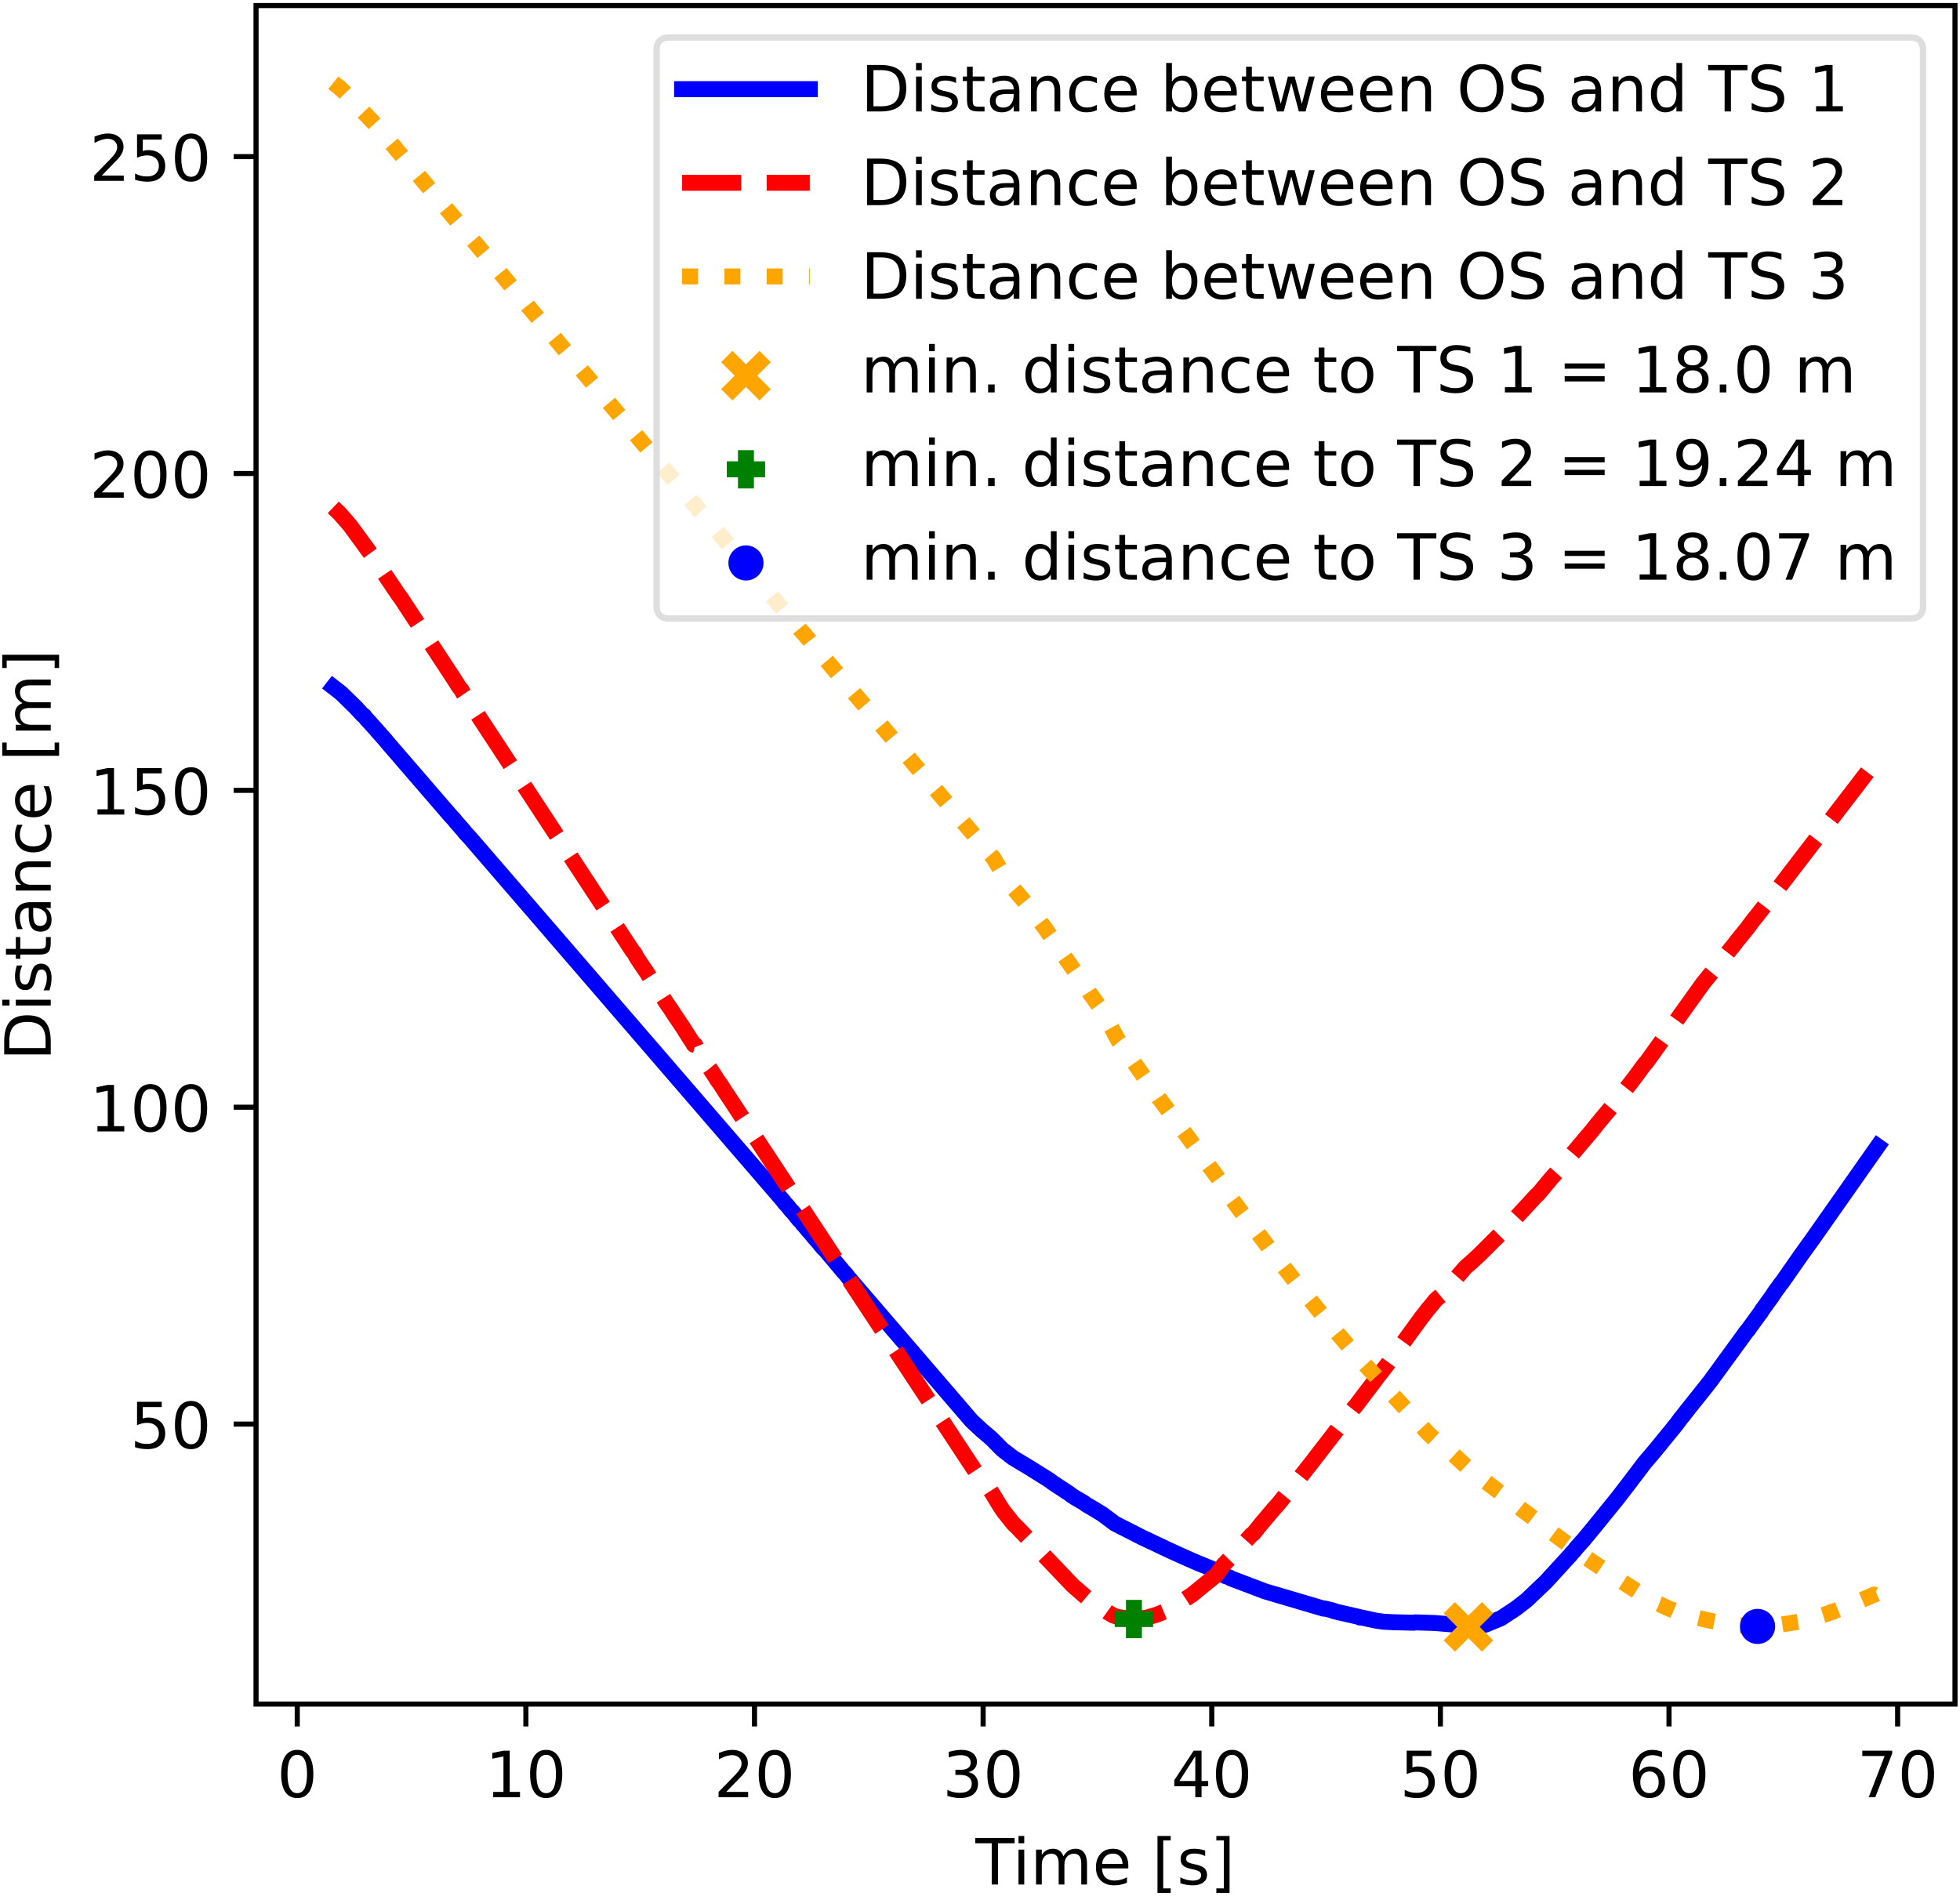 <svg xmlns="http://www.w3.org/2000/svg" xmlns:xlink="http://www.w3.org/1999/xlink" width="307pt" height="396" viewBox="0 0 307 297"><clipPath id="a"><path transform="matrix(1 0 0 -1 -63 305)" d="M0 0h460.8v345.6H0z"/></clipPath><g clip-path="url(#a)"><path d="M-63 305h460.8V-40.6H-63z" fill="#fff"/><path d="M40.104 266.984h266.112V.872H40.104z" fill="#fff"/><path stroke-width=".8" stroke-linejoin="round" fill="none" stroke="#000" d="M46.56 266.984v3.5"/><symbol id="b"><path transform="matrix(.001 0 0 .001 -.066 .013)" d="M318 664c-51 0-89-25-115-75s-38-125-38-225 12-175 38-225 64-75 115-75 89 25 115 75c25 50 38 125 38 225s-13 175-38 225c-26 50-64 75-115 75zm0 78c81 0 143-33 187-97 43-65 65-159 65-281 0-123-22-217-65-281-44-64-106-96-188-96S173 19 130 83 66 241 66 364c0 122 21 216 64 281 43 64 106 97 188 97z"/></symbol><use xlink:href="#b" transform="matrix(10 0 0 -10 44.04 281.708)"/><path stroke-width=".8" stroke-linejoin="round" fill="none" stroke="#000" d="M82.37 266.984v3.5"/><symbol id="c"><path transform="translate(-.11) scale(.001)" d="M124 83h161v556l-175-35v90l174 35h99V83h161V0H124v83z"/></symbol><use xlink:href="#c" transform="matrix(10 0 0 -10 77.11 281.578)"/><use xlink:href="#b" transform="matrix(10 0 0 -10 83.03 281.708)"/><path stroke-width=".8" stroke-linejoin="round" fill="none" stroke="#000" d="M118.18 266.984v3.5"/><symbol id="d"><path transform="translate(-.073) scale(.001)" d="M192 83h344V0H73v83c37 38 88 90 153 156 64 65 105 107 122 126 32 35 54 65 66 90 12 24 19 49 19 73 0 38-14 70-41 94s-62 37-106 37c-31 0-64-6-98-16-34-11-71-27-110-49v100c40 16 77 28 111 36s66 12 95 12c75 0 135-19 180-57s68-88 68-151c0-30-6-59-17-85-11-27-31-59-61-95-8-10-34-37-78-82S271 164 192 83z"/></symbol><use xlink:href="#d" transform="matrix(10 0 0 -10 112.551 281.578)"/><use xlink:href="#b" transform="matrix(10 0 0 -10 118.841 281.708)"/><path stroke-width=".8" stroke-linejoin="round" fill="none" stroke="#000" d="M153.99 266.984v3.5"/><symbol id="e"><path transform="matrix(.001 0 0 .001 -.076 .013)" d="M406 393c47-10 84-31 110-63s40-72 40-118c0-72-25-128-74-167-50-39-120-58-211-58-31 0-63 3-95 9-32 5-66 14-100 26v95c27-16 57-28 90-36 32-8 66-12 102-12 62 0 109 12 141 36s49 60 49 107c0 42-15 76-45 100s-72 37-126 37h-85v81h89c48 0 85 9 111 29 26 19 39 47 39 84s-14 66-40 86c-27 20-65 30-114 30-27 0-56-3-87-9s-65-15-102-27v88c37 10 72 18 105 23 32 5 63 8 93 8 74 0 133-17 177-51s66-80 66-138c0-40-12-74-35-102s-56-48-98-58z"/></symbol><use xlink:href="#e" transform="matrix(10 0 0 -10 148.391 281.708)"/><use xlink:href="#b" transform="matrix(10 0 0 -10 154.651 281.708)"/><path stroke-width=".8" stroke-linejoin="round" fill="none" stroke="#000" d="M189.801 266.984v3.5"/><symbol id="f"><path transform="translate(-.049) scale(.001)" d="M378 643 129 254h249v389zm-26 86h124V254h104v-82H476V0h-98v172H49v95l303 462z"/></symbol><use xlink:href="#f" transform="matrix(10 0 0 -10 183.932 281.578)"/><use xlink:href="#b" transform="matrix(10 0 0 -10 190.462 281.708)"/><path stroke-width=".8" stroke-linejoin="round" fill="none" stroke="#000" d="M225.611 266.984v3.5"/><symbol id="g"><path transform="matrix(.001 0 0 .001 -.077 .013)" d="M108 729h387v-83H198V467c14 5 29 9 43 11s29 4 43 4c81 0 145-23 193-67 48-45 72-105 72-181 0-79-25-140-74-183S357-13 269-13c-31 0-62 3-94 7-32 5-64 12-98 23v99c29-16 59-28 91-36 31-8 64-11 99-11 56 0 101 14 134 44 32 30 49 70 49 121 0 50-17 90-49 120-33 30-78 45-134 45-26 0-53-3-79-9s-53-15-80-27v366z"/></symbol><use xlink:href="#g" transform="matrix(10 0 0 -10 220.022 281.708)"/><use xlink:href="#b" transform="matrix(10 0 0 -10 226.272 281.708)"/><path stroke-width=".8" stroke-linejoin="round" fill="none" stroke="#000" d="M261.422 266.984v3.5"/><symbol id="h"><path transform="matrix(.001 0 0 .001 -.07 .013)" d="M330 404c-44 0-79-16-105-46s-39-72-39-124c0-53 13-95 39-125s61-45 105-45 79 15 105 45 39 72 39 125c0 52-13 94-39 124s-61 46-105 46zm196 309v-90c-25 12-50 21-75 27-26 6-51 9-75 9-66 0-116-22-150-66s-54-111-58-199c19 28 43 50 72 65s61 23 96 23c73 0 131-23 173-67s64-105 64-181c0-75-23-135-67-180S403-13 330-13c-84 0-149 32-193 96-45 64-67 158-67 281 0 115 27 207 82 275 54 68 128 103 220 103 24 0 49-3 75-7 25-5 51-12 79-22z"/></symbol><use xlink:href="#h" transform="matrix(10 0 0 -10 255.762 281.708)"/><use xlink:href="#b" transform="matrix(10 0 0 -10 262.082 281.708)"/><path stroke-width=".8" stroke-linejoin="round" fill="none" stroke="#000" d="M297.232 266.984v3.5"/><symbol id="i"><path transform="translate(-.082) scale(.001)" d="M82 729h469v-42L286 0H183l249 646H82v83z"/></symbol><use xlink:href="#i" transform="matrix(10 0 0 -10 291.693 281.578)"/><use xlink:href="#b" transform="matrix(10 0 0 -10 297.893 281.708)"/><symbol id="j"><path transform="translate(.002) scale(.001)" d="M-2 729h616v-83H355V0h-99v646H-2v83z"/></symbol><symbol id="k"><path transform="translate(-.094) scale(.001)" d="M94 547h90V0H94v547zm0 213h90V646H94v114z"/></symbol><symbol id="l"><path transform="translate(-.091) scale(.001)" d="M520 442c22 40 49 69 80 89 31 19 68 29 111 29 56 0 100-20 131-60s47-97 47-170V0h-90v327c0 52-10 91-28 117-19 25-47 38-85 38-47 0-84-16-111-47s-40-73-40-126V0h-90v327c0 52-10 91-28 117-19 25-48 38-86 38-46 0-83-16-110-47s-40-73-40-126V0H91v547h90v-85c20 33 45 58 74 74 28 16 62 24 102 24s73-10 101-30 48-50 62-88z"/></symbol><symbol id="m"><path transform="matrix(.001 0 0 .001 -.055 .013)" d="M562 296v-44H149c4-62 22-110 56-142 33-32 79-48 139-48 34 0 68 4 100 12s65 21 97 39V28c-32-14-65-25-99-31s-69-10-103-10c-88 0-157 25-208 75S55 181 55 268c0 89 24 160 72 213 48 52 114 79 196 79 74 0 132-24 175-71 42-48 64-112 64-193zm-90 26c-1 49-15 88-41 118-27 29-63 44-107 44-50 0-90-15-120-43s-48-68-52-119h320z"/></symbol><symbol id="o"><path transform="matrix(.001 0 0 .001 -.086 .131)" d="M86 760h207v-70H176V-61h117v-70H86v891z"/></symbol><symbol id="p"><path transform="matrix(.001 0 0 .001 -.054 .013)" d="M443 531v-85c-26 12-52 22-79 29-28 6-56 10-85 10-45 0-79-7-101-21s-33-34-33-61c0-21 8-37 24-49s48-24 96-34l31-7c64-14 109-34 136-58 26-25 40-60 40-104 0-51-20-91-60-120-40-30-96-44-166-44-30 0-60 3-92 8S89 8 54 20v93c33-18 66-31 98-39 32-9 64-13 96-13 42 0 75 7 98 21 22 14 34 35 34 62 0 24-9 43-25 56s-52 26-108 38l-31 7c-56 12-97 30-121 54-25 24-37 57-37 100 0 51 18 91 54 119s88 42 156 42c33 0 64-3 94-8 29-5 56-12 81-21z"/></symbol><symbol id="q"><path transform="matrix(.001 0 0 .001 -.097 .131)" d="M304 760v-891H97v70h117v751H97v70h207z"/></symbol><use xlink:href="#j" transform="matrix(10 0 0 -10 152.757 295.25)"/><use xlink:href="#k" transform="matrix(10 0 0 -10 159.53 295.25)"/><use xlink:href="#l" transform="matrix(10 0 0 -10 162.28 295.25)"/><use xlink:href="#m" transform="matrix(10 0 0 -10 171.66 295.38)"/><use xlink:href="#n" transform="matrix(10 0 0 -10 177.26 295.25)"/><use xlink:href="#o" transform="matrix(10 0 0 -10 181.3 296.56)"/><use xlink:href="#p" transform="matrix(10 0 0 -10 184.88 295.38)"/><use xlink:href="#q" transform="matrix(10 0 0 -10 190.52 296.56)"/><path stroke-width=".8" stroke-linejoin="round" fill="none" stroke="#000" d="M40.104 223.116h-3.5"/><use xlink:href="#g" transform="matrix(10 0 0 -10 21.155 227.043)"/><use xlink:href="#b" transform="matrix(10 0 0 -10 27.405 227.043)"/><path stroke-width=".8" stroke-linejoin="round" fill="none" stroke="#000" d="M40.104 173.471h-3.5"/><use xlink:href="#c" transform="matrix(10 0 0 -10 15.126 177.268)"/><use xlink:href="#b" transform="matrix(10 0 0 -10 21.046 177.398)"/><use xlink:href="#b" transform="matrix(10 0 0 -10 27.406 177.398)"/><path stroke-width=".8" stroke-linejoin="round" fill="none" stroke="#000" d="M40.104 123.827h-3.5"/><use xlink:href="#c" transform="matrix(10 0 0 -10 15.126 127.624)"/><use xlink:href="#g" transform="matrix(10 0 0 -10 21.156 127.754)"/><use xlink:href="#b" transform="matrix(10 0 0 -10 27.406 127.754)"/><path stroke-width=".8" stroke-linejoin="round" fill="none" stroke="#000" d="M40.104 74.183h-3.5"/><use xlink:href="#d" transform="matrix(10 0 0 -10 14.756 77.98)"/><use xlink:href="#b" transform="matrix(10 0 0 -10 21.046 78.11)"/><use xlink:href="#b" transform="matrix(10 0 0 -10 27.406 78.11)"/><path stroke-width=".8" stroke-linejoin="round" fill="none" stroke="#000" d="M40.104 24.539h-3.5"/><use xlink:href="#d" transform="matrix(10 0 0 -10 14.756 28.336)"/><use xlink:href="#g" transform="matrix(10 0 0 -10 21.156 28.466)"/><use xlink:href="#b" transform="matrix(10 0 0 -10 27.406 28.466)"/><symbol id="r"><path transform="translate(-.098) scale(.001)" d="M197 648V81h119c100 0 174 22 221 68 46 46 70 118 70 216s-24 169-70 215c-47 45-121 68-221 68H197zm-99 81h203c141 0 245-30 311-88 66-59 99-151 99-276 0-126-34-218-100-277S441 0 301 0H98v729z"/></symbol><symbol id="s"><path transform="translate(-.027) scale(.001)" d="M183 702V547h185v-70H183V180c0-45 6-74 18-86 12-13 37-19 75-19h92V0h-92c-70 0-118 13-144 39s-39 73-39 141v297H27v70h66v155h90z"/></symbol><symbol id="t"><path transform="matrix(.001 0 0 .001 -.06 .013)" d="M343 275c-73 0-123-9-151-25-28-17-42-45-42-85 0-32 10-58 31-76 21-19 50-28 86-28 50 0 90 17 120 53 30 35 45 82 45 141v20h-89zm179 37V0h-90v83c-21-34-47-58-77-73s-68-23-112-23c-56 0-101 15-134 46s-49 73-49 126c0 61 20 107 62 139 41 31 102 47 184 47h126v9c0 41-14 73-41 96-27 22-65 34-114 34-32 0-62-4-92-12s-58-19-85-33v83c32 12 64 22 95 28s61 10 91 10c79 0 138-21 177-62s59-103 59-186z"/></symbol><symbol id="u"><path transform="translate(-.091) scale(.001)" d="M549 330V0h-90v327c0 52-11 90-31 116s-50 39-90 39c-49 0-87-16-115-47s-42-73-42-126V0H91v547h90v-85c21 32 46 57 76 73 29 16 63 25 101 25 62 0 110-20 142-59s49-96 49-171z"/></symbol><symbol id="v"><path transform="matrix(.001 0 0 .001 -.055 .013)" d="M488 526v-84c-26 14-51 24-77 31s-51 11-77 11c-58 0-104-19-136-56s-48-89-48-155c0-67 16-119 48-156s78-55 136-55c26 0 51 3 77 10s51 18 77 32V21C462 9 436 0 410-5c-27-5-56-8-86-8-82 0-148 25-196 77-49 51-73 121-73 209 0 89 24 159 73 210s116 77 202 77c28 0 55-3 81-9s52-14 77-25z"/></symbol><use xlink:href="#r" transform="matrix(0 -10 -10 0 7.948 165.198)"/><use xlink:href="#k" transform="matrix(0 -10 -10 0 7.948 157.538)"/><use xlink:href="#p" transform="matrix(0 -10 -10 0 8.078 155.158)"/><use xlink:href="#s" transform="matrix(0 -10 -10 0 7.948 150.218)"/><use xlink:href="#t" transform="matrix(0 -10 -10 0 8.078 145.968)"/><use xlink:href="#u" transform="matrix(0 -10 -10 0 7.948 139.528)"/><use xlink:href="#v" transform="matrix(0 -10 -10 0 8.078 133.548)"/><use xlink:href="#m" transform="matrix(0 -10 -10 0 8.078 128.048)"/><use xlink:href="#n" transform="matrix(0 -10 -10 0 7.948 122.448)"/><use xlink:href="#o" transform="matrix(0 -10 -10 0 9.258 118.408)"/><use xlink:href="#l" transform="matrix(0 -10 -10 0 7.948 114.458)"/><use xlink:href="#q" transform="matrix(0 -10 -10 0 9.258 104.658)"/><clipPath id="w"><path transform="matrix(1 0 0 -1 -63 305)" d="M103.104 38.016h266.112v266.112H103.104z"/></clipPath><g clip-path="url(#w)"><path stroke-width="2.5" stroke-linecap="square" stroke-linejoin="round" fill="none" stroke="#00f" d="m52.2 107.645 1.06.826.19.148 2.249 2.196 1.124 1.215.2.114.395.51.3.316 1.264 1.4.305.366.197.203.2.245.516.573.25.287.19.245 9.655 11.19.437.498.28.29.182.208.186.249 1.203 1.368.29.373.73.787 49.054 56.854.275.38.441.464.559.718.243.21.974 1.222.38.378.275.379.176.168.691.84.143.127.226.294.261.295.222.294.58.63.846 1.051.168.126.23.252 2.194 2.604.24.295.237.294.476.504.344.462.286.336 19.07 22.19 1.6 1.488 1.507 1.283 1.712 1.73 1.69 1.303.96.57 1.676 1.015 3.065 1.918.573.434 2.496 1.634.301.238.634.422 1.336.772.419.311 1.353.79.48.3.691.42.856.644 1.035.778.501.268 3.768 1.912.143.072 4.265 2.014 1.565.714 1.493.667 1.35.588 1.19.482 1.6.66.634.371.737.478.749.24.19.144 4.601 1.746.827.31 9.132 2.695.14-.024 1.196.284.243.13.097-.025.269.112 3.595.823.132.092.14-.027 2.42.523 1.007.144.168.017 1.48.08 3.233.079.197-.054 3.047.095 2.819.23 2.768.378.347-.04 1.554-.192.591-.148 2.346-.976 2.32-1.528 1.4-1.08.37-.304 2.964-2.831 3.818-4.17.276-.349.308-.306.265-.354.222-.25 1.049-1.178 1.994-2.418 3.09-3.818.194-.241 1.887-2.452.756-1.001 1.064-1.399.433-.585 1.364-1.6.885-1.065 2.861-3.52.684-.933.211-.233.348-.448.204-.269.737-.932 2.471-3.09.283-.373.197-.244.312-.415 5.536-7.602.197-.199.276-.398 1.45-1.999.215-.26.258-.441 1.497-2.07.626-.947.315-.404.416-.605.229-.26 3.123-4.471.218-.303 1.604-2.231 10.081-14.358"/></g><clipPath id="x"><path transform="matrix(1 0 0 -1 -63 305)" d="M103.104 38.016h266.112v266.112H103.104z"/></clipPath><g clip-path="url(#x)"><path stroke-width="2.5" stroke-dasharray="9.25,4" stroke-linejoin="round" fill="none" stroke="red" d="m52.2 79.491.68.655.165.145.996 1.115.823.968 3.703 5.068.222.313.763 1.203.648.953 2.306 3.415.301.382 8.655 13.216.255.436.146.219.405.495.315.595 1.547 2.29.473.715 24.476 37.33.294.327.3.595 1.122 1.695.386.545 1.54 2.446.265.327.204.328.39.605.87 1.36.155.218.39.546.627.982 1.518 2.24.25.436.252.378.196.327.763 1.153.072.159.225.06.255.599.261.387.706 1.136.383.491.394.699.315.384.308.483.333.494.24.376.19.327.601.823.824 1.309.157.217 38.976 59.158.641.836.695.822.799 1 .44.685 1.271 2.077.494.744 1.522 1.915.72.71.68.704 1.497 1.55 6.421 6.748 1.619 1.412.419.353.598.506.96.676.38.241.834.524.666.48.906.52.805.254 2.095.283.37-.018h.508l1.496-.217 1.462-.42 1.314-.548 1.257-.641 2.976-1.948 3.842-3.117.598-.828.49-.73 1.813-1.87.293-.309 2.292-2.54.344-.245.917-1.15.476-.576 1.704-2.018.824-.92.72-.894 2.585-3.148.982-1.25.93-1.173.366-.484 5.89-7.63.337-.428.33-.371 1.64-2.183.584-.753 1.328-1.762 1.404-1.811 5.214-7.167.752-.963.28-.379.647-.748.495-.64.376-.357 1.135-.947.465-.58.706-.933 2.055-2.363.133-.133.788-.674 1.357-1.258 4.548-4.543 4.333-4.7.247-.195 2.12-2.539.73-.817.85-.99.432-.582.13-.121.443-.547.233-.206.287-.336.855-1.012 2.504-2.956.164-.213.512-.651 2.833-3.404.383-.484 1.887-2.384.756-.985.244-.331 1.407-1.914.175-.145 8.91-12.439 3.151-3.872.258-.358.365-.45.602-.767.158-.18.497-.629.122-.18 1.84-2.266.19-.273.828-1.1.315-.367 2.16-2.769.128-.136.355-.513.21-.23 16.18-21.1"/></g><clipPath id="y"><path transform="matrix(1 0 0 -1 -63 305)" d="M103.104 38.016h266.112v266.112H103.104z"/></clipPath><g clip-path="url(#y)"><path stroke-width="2.5" stroke-dasharray="2.5,4.125" stroke-linejoin="round" fill="none" stroke="orange" d="m52.2 12.968.68.546.222.138.287.288.233.192 4.723 4.907.28.325.293.326.197.291.23.202.34.413.454.497.247.295 1.203 1.415.194.206.276.38.447.506 1.121 1.351.118.04.14.214L77.75 42.02l.214.302.32.343 1.346 1.627.967 1.194.15.171.888.98.312.429.59.685.233.302 25.902 30.92.225.039.255.428.318.47.287.294 1.31 1.52 2.797 3.357.28.34.222.208 2.825 3.45.161.124.294.383.218.207.43.552.165.123.25.383 2.654 3.126.33.376.512.59.504.59.387.467.981 1.181.158.169.286.29 1.282 1.56.176.123.337.467.497.545.29.383 28.491 33.694.978 1.65.44.79.236.3.939 1.263.225.35.29.408.616.718.785.927 1.178 1.448.397.518 2.056 2.701.487.73.533.727.373.623.709.935.215.416 1.178 1.662 2.829 4.044.53.83 1.407 1.97.305.414.279.412 2.628 4.847.219.266.57.866 1.306 1.804.222.308.563.818 1.253 1.78.25.366.824 1.121 1.11 1.668.19.203 2.736 3.694.605.8 5.97 8.11.308.68.283.485 2.736 3.71 1.661 2.197.294.19.57.858 1.313 1.73.688.928 3.964 5.07.215.238 4.333 5.367.322.345 1.132 1.4.76.933.637.732.207.252 1.078 1.28.226.25.336.389 11.531 12.562.781.739.62.576 1.421.955 3.638 3.382.61.428 1.285.987.712.548 1.956 1.497 1.063.783.838.672 1.973 1.562 1.053.772.577.44 1.21.932 1.304 1.02 4.11 3.059 1.082.774.96.655.268.202 4.108 2.765 5.128 3.292.935.472.368.19.301.112.351.191 1.354.62.35.094 1.437.605.164.04.401.145.262.052.225.06 1.2.305.294.064 1.808.417 1.461.282.126-.017.107.07.233-.006.354.105.122.024.304.047 1.25.17.19-.022.175.064.126.016 1.343.07 2.048.112.319-.058 2.438-.1.301-.088 2.983-.464.13-.09 3.108-.766.19-.127.171.015.147-.105.043.036.226-.07.666-.214.182-.073.312-.159.23-.017 1.503-.606.222-.02.13-.114.042.032 3.95-1.71.637-.294.05.025.534-.237"/></g><clipPath id="z"><path transform="matrix(1 0 0 -1 -63 305)" d="M103.104 38.016h266.112v266.112H103.104z"/></clipPath><g clip-path="url(#z)"><path d="m227.002 257.888 6-6m-6 0 6 6" fill="orange"/><path stroke-width="2.5" stroke-linejoin="round" fill="none" stroke="orange" d="m227.002 257.888 6-6m-6 0 6 6"/></g><clipPath id="A"><path transform="matrix(1 0 0 -1 -63 305)" d="M103.104 38.016h266.112v266.112H103.104z"/></clipPath><g clip-path="url(#A)"><path d="M174.611 253.657h6m-3 3v-6" fill="green"/><path stroke-width="2.5" stroke-linejoin="round" fill="none" stroke="green" d="M174.611 253.657h6m-3 3v-6"/></g><clipPath id="B"><path transform="matrix(1 0 0 -1 -63 305)" d="M103.104 38.016h266.112v266.112H103.104z"/></clipPath><g clip-path="url(#B)"><path d="M275.291 256.318a1.5 1.5 0 1 0 0-3 1.5 1.5 0 0 0 0 3z" fill="#00f"/><path stroke-width="2.5" stroke-linejoin="round" fill="none" stroke="#00f" d="M275.291 256.318a1.5 1.5 0 1 0 0-3 1.5 1.5 0 0 0 0 3z"/></g><path stroke-width=".8" stroke-linecap="square" stroke-miterlimit="10" fill="none" stroke="#000" d="M40.104 266.984V.872M306.216 266.984V.872M40.104 266.984h266.112M40.104.872h266.112"/><path d="M104.841 96.903h194.375c1.333 0 2-.666 2-2V7.872c0-1.333-.667-2-2-2H104.841c-1.333 0-2 .667-2 2v87.031c0 1.334.667 2 2 2z" fill="#fff" fill-opacity=".8"/><path stroke-miterlimit="10" fill="none" stroke="#d5d6d5" stroke-opacity=".8" d="M104.841 96.903h194.375c1.333 0 2-.666 2-2V7.872c0-1.333-.667-2-2-2H104.841c-1.333 0-2 .667-2 2v87.031c0 1.334.667 2 2 2z"/><path stroke-width="2.5" stroke-linecap="square" stroke-linejoin="round" fill="none" stroke="#00f" d="M106.841 13.966h20"/><symbol id="C"><path transform="matrix(.001 0 0 .001 -.091 .013)" d="M487 273c0 66-14 117-41 155-28 38-65 57-112 57-48 0-85-19-112-57-28-38-41-89-41-155s13-118 41-156c27-38 64-56 112-56 47 0 84 18 112 56 27 38 41 90 41 156zM181 464c18 32 42 56 71 72s64 24 104 24c66 0 120-27 162-79 41-53 62-122 62-208s-21-156-62-208c-42-52-96-78-162-78-40 0-75 8-104 23s-53 39-71 72V0H91v760h90V464z"/></symbol><symbol id="D"><path transform="translate(-.042) scale(.001)" d="M42 547h90l112-427 112 427h106l112-427 112 427h90L633 0H527L409 448 291 0H185L42 547z"/></symbol><symbol id="E"><path transform="matrix(.001 0 0 .001 -.056 .013)" d="M394 662c-72 0-129-27-171-80-42-54-63-126-63-218s21-165 63-218c42-54 99-80 171-80 71 0 128 26 170 80 42 53 63 126 63 218s-21 164-63 218c-42 53-99 80-170 80zm0 80c102 0 183-35 245-103 61-68 92-160 92-275 0-116-31-207-92-275C577 21 496-13 394-13 291-13 209 21 148 89c-62 68-92 159-92 275 0 115 30 207 92 275 61 68 143 103 246 103z"/></symbol><symbol id="F"><path transform="matrix(.001 0 0 .001 -.066 .013)" d="M535 705v-96c-38 18-73 31-106 40-34 8-66 13-96 13-54 0-96-11-125-31-29-21-43-51-43-89 0-32 9-57 29-73 19-17 56-30 110-40l60-12c73-14 127-39 162-74 35-36 53-83 53-142 0-71-24-124-71-160-48-36-117-54-208-54-35 0-72 4-111 11S110 16 69 32v102c40-23 79-40 117-51 38-12 76-17 114-17 56 0 99 11 130 33 30 22 46 53 46 95 0 36-11 64-33 84s-58 35-108 45l-60 12c-74 14-127 37-160 69-33 31-49 74-49 130 0 64 22 115 68 152 45 37 108 56 188 56 34 0 68-3 104-9 35-6 71-16 109-28z"/></symbol><symbol id="G"><path transform="matrix(.001 0 0 .001 -.055 .013)" d="M454 464v296h90V0h-90v82c-19-33-43-57-72-72s-63-23-103-23c-66 0-120 26-162 78S55 187 55 273s20 155 62 208c42 52 96 79 162 79 40 0 74-8 103-24s53-40 72-72zM148 273c0-66 13-118 40-156s64-56 112-56 85 18 113 56c27 38 41 90 41 156s-14 117-41 155c-28 38-65 57-113 57s-85-19-112-57-40-89-40-155z"/></symbol><use xlink:href="#r" transform="matrix(10 0 0 -10 135.821 17.466)"/><use xlink:href="#k" transform="matrix(10 0 0 -10 143.481 17.466)"/><use xlink:href="#p" transform="matrix(10 0 0 -10 145.861 17.596)"/><use xlink:href="#s" transform="matrix(10 0 0 -10 150.801 17.466)"/><use xlink:href="#t" transform="matrix(10 0 0 -10 155.051 17.596)"/><use xlink:href="#u" transform="matrix(10 0 0 -10 161.491 17.466)"/><use xlink:href="#v" transform="matrix(10 0 0 -10 167.471 17.596)"/><use xlink:href="#m" transform="matrix(10 0 0 -10 172.971 17.596)"/><use xlink:href="#n" transform="matrix(10 0 0 -10 178.571 17.466)"/><use xlink:href="#C" transform="matrix(10 0 0 -10 182.661 17.596)"/><use xlink:href="#m" transform="matrix(10 0 0 -10 188.651 17.596)"/><use xlink:href="#s" transform="matrix(10 0 0 -10 194.521 17.466)"/><use xlink:href="#D" transform="matrix(10 0 0 -10 198.591 17.466)"/><use xlink:href="#m" transform="matrix(10 0 0 -10 206.901 17.596)"/><use xlink:href="#m" transform="matrix(10 0 0 -10 213.051 17.596)"/><use xlink:href="#u" transform="matrix(10 0 0 -10 219.561 17.466)"/><use xlink:href="#n" transform="matrix(10 0 0 -10 224.991 17.466)"/><use xlink:href="#E" transform="matrix(10 0 0 -10 228.731 17.596)"/><use xlink:href="#F" transform="matrix(10 0 0 -10 236.701 17.596)"/><use xlink:href="#n" transform="matrix(10 0 0 -10 242.391 17.466)"/><use xlink:href="#t" transform="matrix(10 0 0 -10 246.171 17.596)"/><use xlink:href="#u" transform="matrix(10 0 0 -10 252.611 17.466)"/><use xlink:href="#G" transform="matrix(10 0 0 -10 258.591 17.596)"/><use xlink:href="#n" transform="matrix(10 0 0 -10 264.391 17.466)"/><use xlink:href="#j" transform="matrix(10 0 0 -10 267.551 17.466)"/><use xlink:href="#F" transform="matrix(10 0 0 -10 274.341 17.596)"/><use xlink:href="#n" transform="matrix(10 0 0 -10 280.031 17.466)"/><use xlink:href="#c" transform="matrix(10 0 0 -10 284.311 17.466)"/><path stroke-width="2.5" stroke-dasharray="9.25,4" stroke-linejoin="round" fill="none" stroke="red" d="M106.841 28.638h20"/><use xlink:href="#r" transform="matrix(10 0 0 -10 135.821 32.138)"/><use xlink:href="#k" transform="matrix(10 0 0 -10 143.481 32.138)"/><use xlink:href="#p" transform="matrix(10 0 0 -10 145.861 32.268)"/><use xlink:href="#s" transform="matrix(10 0 0 -10 150.801 32.138)"/><use xlink:href="#t" transform="matrix(10 0 0 -10 155.051 32.268)"/><use xlink:href="#u" transform="matrix(10 0 0 -10 161.491 32.138)"/><use xlink:href="#v" transform="matrix(10 0 0 -10 167.471 32.268)"/><use xlink:href="#m" transform="matrix(10 0 0 -10 172.971 32.268)"/><use xlink:href="#n" transform="matrix(10 0 0 -10 178.571 32.138)"/><use xlink:href="#C" transform="matrix(10 0 0 -10 182.661 32.268)"/><use xlink:href="#m" transform="matrix(10 0 0 -10 188.651 32.268)"/><use xlink:href="#s" transform="matrix(10 0 0 -10 194.521 32.138)"/><use xlink:href="#D" transform="matrix(10 0 0 -10 198.591 32.138)"/><use xlink:href="#m" transform="matrix(10 0 0 -10 206.901 32.268)"/><use xlink:href="#m" transform="matrix(10 0 0 -10 213.051 32.268)"/><use xlink:href="#u" transform="matrix(10 0 0 -10 219.561 32.138)"/><use xlink:href="#n" transform="matrix(10 0 0 -10 224.991 32.138)"/><use xlink:href="#E" transform="matrix(10 0 0 -10 228.731 32.268)"/><use xlink:href="#F" transform="matrix(10 0 0 -10 236.701 32.268)"/><use xlink:href="#n" transform="matrix(10 0 0 -10 242.391 32.138)"/><use xlink:href="#t" transform="matrix(10 0 0 -10 246.171 32.268)"/><use xlink:href="#u" transform="matrix(10 0 0 -10 252.611 32.138)"/><use xlink:href="#G" transform="matrix(10 0 0 -10 258.591 32.268)"/><use xlink:href="#n" transform="matrix(10 0 0 -10 264.391 32.138)"/><use xlink:href="#j" transform="matrix(10 0 0 -10 267.551 32.138)"/><use xlink:href="#F" transform="matrix(10 0 0 -10 274.341 32.268)"/><use xlink:href="#n" transform="matrix(10 0 0 -10 280.031 32.138)"/><use xlink:href="#d" transform="matrix(10 0 0 -10 283.941 32.138)"/><path stroke-width="2.5" stroke-dasharray="2.5,4.125" stroke-linejoin="round" fill="none" stroke="orange" d="M106.841 43.31h20"/><use xlink:href="#r" transform="matrix(10 0 0 -10 135.821 46.81)"/><use xlink:href="#k" transform="matrix(10 0 0 -10 143.481 46.81)"/><use xlink:href="#p" transform="matrix(10 0 0 -10 145.861 46.94)"/><use xlink:href="#s" transform="matrix(10 0 0 -10 150.801 46.81)"/><use xlink:href="#t" transform="matrix(10 0 0 -10 155.051 46.94)"/><use xlink:href="#u" transform="matrix(10 0 0 -10 161.491 46.81)"/><use xlink:href="#v" transform="matrix(10 0 0 -10 167.471 46.94)"/><use xlink:href="#m" transform="matrix(10 0 0 -10 172.971 46.94)"/><use xlink:href="#n" transform="matrix(10 0 0 -10 178.571 46.81)"/><use xlink:href="#C" transform="matrix(10 0 0 -10 182.661 46.94)"/><use xlink:href="#m" transform="matrix(10 0 0 -10 188.651 46.94)"/><use xlink:href="#s" transform="matrix(10 0 0 -10 194.521 46.81)"/><use xlink:href="#D" transform="matrix(10 0 0 -10 198.591 46.81)"/><use xlink:href="#m" transform="matrix(10 0 0 -10 206.901 46.94)"/><use xlink:href="#m" transform="matrix(10 0 0 -10 213.051 46.94)"/><use xlink:href="#u" transform="matrix(10 0 0 -10 219.561 46.81)"/><use xlink:href="#n" transform="matrix(10 0 0 -10 224.991 46.81)"/><use xlink:href="#E" transform="matrix(10 0 0 -10 228.731 46.94)"/><use xlink:href="#F" transform="matrix(10 0 0 -10 236.701 46.94)"/><use xlink:href="#n" transform="matrix(10 0 0 -10 242.391 46.81)"/><use xlink:href="#t" transform="matrix(10 0 0 -10 246.171 46.94)"/><use xlink:href="#u" transform="matrix(10 0 0 -10 252.611 46.81)"/><use xlink:href="#G" transform="matrix(10 0 0 -10 258.591 46.94)"/><use xlink:href="#n" transform="matrix(10 0 0 -10 264.391 46.81)"/><use xlink:href="#j" transform="matrix(10 0 0 -10 267.551 46.81)"/><use xlink:href="#F" transform="matrix(10 0 0 -10 274.341 46.94)"/><use xlink:href="#n" transform="matrix(10 0 0 -10 280.031 46.81)"/><use xlink:href="#e" transform="matrix(10 0 0 -10 283.971 46.94)"/><path d="m113.841 61.856 6-6m-6 0 6 6" fill="orange"/><path stroke-width="2.5" stroke-linejoin="round" fill="none" stroke="orange" d="m113.841 61.856 6-6m-6 0 6 6"/><symbol id="H"><path transform="translate(-.107) scale(.001)" d="M107 124h103V0H107v124z"/></symbol><symbol id="I"><path transform="matrix(.001 0 0 .001 -.055 .013)" d="M306 484c-48 0-86-19-114-57s-42-89-42-154c0-66 13-117 41-155s66-56 115-56c48 0 86 18 114 56s42 89 42 155c0 64-14 116-42 154s-66 57-114 57zm0 76c78 0 139-26 184-76 44-51 67-121 67-211s-23-160-67-210c-45-51-106-76-184-76-79 0-141 25-185 76-44 50-66 120-66 210s22 160 66 211c44 50 106 76 185 76z"/></symbol><symbol id="J"><path transform="matrix(.001 0 0 .001 -.106 -.172)" d="M106 454h626v-82H106v82zm0-199h626v-83H106v83z"/></symbol><symbol id="K"><path transform="matrix(.001 0 0 .001 -.068 .013)" d="M318 346c-47 0-84-13-111-38s-40-59-40-103 13-79 40-104 64-37 111-37c46 0 83 12 110 38 27 25 41 59 41 103s-14 78-40 103c-27 25-64 38-111 38zm-99 42c-42 10-75 30-99 59s-35 64-35 106c0 58 20 104 62 138 41 34 98 51 171 51 72 0 129-17 171-51 41-34 62-80 62-138 0-42-12-77-36-106s-56-49-98-59c47-11 84-33 111-65 26-32 40-72 40-118 0-71-22-125-65-162-44-38-106-56-186-56S175 5 132 43c-43 37-64 91-64 162 0 46 13 86 40 118 26 32 63 54 111 65zm-36 156c0-38 11-68 35-89s57-31 100-31c42 0 75 10 99 31s36 51 36 89-12 67-36 88-57 32-99 32c-43 0-76-11-100-32s-35-50-35-88z"/></symbol><use xlink:href="#l" transform="matrix(10 0 0 -10 135.751 61.481)"/><use xlink:href="#k" transform="matrix(10 0 0 -10 145.521 61.481)"/><use xlink:href="#u" transform="matrix(10 0 0 -10 148.271 61.481)"/><use xlink:href="#H" transform="matrix(10 0 0 -10 154.771 61.481)"/><use xlink:href="#n" transform="matrix(10 0 0 -10 156.881 61.481)"/><use xlink:href="#G" transform="matrix(10 0 0 -10 160.611 61.611)"/><use xlink:href="#k" transform="matrix(10 0 0 -10 167.351 61.481)"/><use xlink:href="#p" transform="matrix(10 0 0 -10 169.731 61.611)"/><use xlink:href="#s" transform="matrix(10 0 0 -10 174.671 61.481)"/><use xlink:href="#t" transform="matrix(10 0 0 -10 178.921 61.611)"/><use xlink:href="#u" transform="matrix(10 0 0 -10 185.361 61.481)"/><use xlink:href="#v" transform="matrix(10 0 0 -10 191.341 61.611)"/><use xlink:href="#m" transform="matrix(10 0 0 -10 196.841 61.611)"/><use xlink:href="#n" transform="matrix(10 0 0 -10 202.441 61.481)"/><use xlink:href="#s" transform="matrix(10 0 0 -10 205.891 61.481)"/><use xlink:href="#I" transform="matrix(10 0 0 -10 210.091 61.611)"/><use xlink:href="#n" transform="matrix(10 0 0 -10 215.661 61.481)"/><use xlink:href="#j" transform="matrix(10 0 0 -10 218.821 61.481)"/><use xlink:href="#F" transform="matrix(10 0 0 -10 225.611 61.611)"/><use xlink:href="#n" transform="matrix(10 0 0 -10 231.301 61.481)"/><use xlink:href="#c" transform="matrix(10 0 0 -10 235.581 61.481)"/><use xlink:href="#n" transform="matrix(10 0 0 -10 240.841 61.481)"/><use xlink:href="#J" transform="matrix(10 0 0 -10 245.081 59.761)"/><use xlink:href="#n" transform="matrix(10 0 0 -10 252.401 61.481)"/><use xlink:href="#c" transform="matrix(10 0 0 -10 256.681 61.481)"/><use xlink:href="#K" transform="matrix(10 0 0 -10 262.621 61.611)"/><use xlink:href="#H" transform="matrix(10 0 0 -10 269.371 61.481)"/><use xlink:href="#b" transform="matrix(10 0 0 -10 272.141 61.611)"/><use xlink:href="#n" transform="matrix(10 0 0 -10 277.841 61.481)"/><use xlink:href="#l" transform="matrix(10 0 0 -10 281.931 61.481)"/><path d="M113.841 73.528h6m-3 3v-6" fill="green"/><path stroke-width="2.5" stroke-linejoin="round" fill="none" stroke="green" d="M113.841 73.528h6m-3 3v-6"/><symbol id="L"><path transform="matrix(.001 0 0 .001 -.063 .013)" d="M110 15v90c24-12 49-21 75-27 25-6 50-9 75-9 64 0 114 21 148 65s54 110 60 200c-20-28-44-50-72-65-29-15-61-22-96-22-74 0-132 22-174 66S63 417 63 494c0 74 22 134 66 180 44 45 103 68 177 68 84 0 149-33 193-97 44-65 67-159 67-281 0-116-28-207-82-275C429 21 356-13 264-13c-25 0-50 3-75 7-26 4-52 11-79 21zm196 309c44 0 79 15 105 45s39 72 39 125c0 52-13 94-39 124s-61 46-105 46-79-16-105-46-39-72-39-124c0-53 13-95 39-125s61-45 105-45z"/></symbol><use xlink:href="#l" transform="matrix(10 0 0 -10 135.751 76.153)"/><use xlink:href="#k" transform="matrix(10 0 0 -10 145.521 76.153)"/><use xlink:href="#u" transform="matrix(10 0 0 -10 148.271 76.153)"/><use xlink:href="#H" transform="matrix(10 0 0 -10 154.771 76.153)"/><use xlink:href="#n" transform="matrix(10 0 0 -10 156.881 76.153)"/><use xlink:href="#G" transform="matrix(10 0 0 -10 160.611 76.283)"/><use xlink:href="#k" transform="matrix(10 0 0 -10 167.351 76.153)"/><use xlink:href="#p" transform="matrix(10 0 0 -10 169.731 76.283)"/><use xlink:href="#s" transform="matrix(10 0 0 -10 174.671 76.153)"/><use xlink:href="#t" transform="matrix(10 0 0 -10 178.921 76.283)"/><use xlink:href="#u" transform="matrix(10 0 0 -10 185.361 76.153)"/><use xlink:href="#v" transform="matrix(10 0 0 -10 191.341 76.283)"/><use xlink:href="#m" transform="matrix(10 0 0 -10 196.841 76.283)"/><use xlink:href="#n" transform="matrix(10 0 0 -10 202.441 76.153)"/><use xlink:href="#s" transform="matrix(10 0 0 -10 205.891 76.153)"/><use xlink:href="#I" transform="matrix(10 0 0 -10 210.091 76.283)"/><use xlink:href="#n" transform="matrix(10 0 0 -10 215.661 76.153)"/><use xlink:href="#j" transform="matrix(10 0 0 -10 218.821 76.153)"/><use xlink:href="#F" transform="matrix(10 0 0 -10 225.611 76.283)"/><use xlink:href="#n" transform="matrix(10 0 0 -10 231.301 76.153)"/><use xlink:href="#d" transform="matrix(10 0 0 -10 235.211 76.153)"/><use xlink:href="#n" transform="matrix(10 0 0 -10 240.841 76.153)"/><use xlink:href="#J" transform="matrix(10 0 0 -10 245.081 74.433)"/><use xlink:href="#n" transform="matrix(10 0 0 -10 252.401 76.153)"/><use xlink:href="#c" transform="matrix(10 0 0 -10 256.681 76.153)"/><use xlink:href="#L" transform="matrix(10 0 0 -10 262.571 76.283)"/><use xlink:href="#H" transform="matrix(10 0 0 -10 269.371 76.153)"/><use xlink:href="#d" transform="matrix(10 0 0 -10 272.211 76.153)"/><use xlink:href="#f" transform="matrix(10 0 0 -10 278.331 76.153)"/><use xlink:href="#n" transform="matrix(10 0 0 -10 284.201 76.153)"/><use xlink:href="#l" transform="matrix(10 0 0 -10 288.291 76.153)"/><path d="M116.841 89.7a1.5 1.5 0 1 0 0-3 1.5 1.5 0 0 0 0 3z" fill="#00f"/><path stroke-width="2.5" stroke-linejoin="round" fill="none" stroke="#00f" d="M116.841 89.7a1.5 1.5 0 1 0 0-3 1.5 1.5 0 0 0 0 3z"/><use xlink:href="#l" transform="matrix(10 0 0 -10 135.751 90.825)"/><use xlink:href="#k" transform="matrix(10 0 0 -10 145.521 90.825)"/><use xlink:href="#u" transform="matrix(10 0 0 -10 148.271 90.825)"/><use xlink:href="#H" transform="matrix(10 0 0 -10 154.771 90.825)"/><use xlink:href="#n" transform="matrix(10 0 0 -10 156.881 90.825)"/><use xlink:href="#G" transform="matrix(10 0 0 -10 160.611 90.955)"/><use xlink:href="#k" transform="matrix(10 0 0 -10 167.351 90.825)"/><use xlink:href="#p" transform="matrix(10 0 0 -10 169.731 90.955)"/><use xlink:href="#s" transform="matrix(10 0 0 -10 174.671 90.825)"/><use xlink:href="#t" transform="matrix(10 0 0 -10 178.921 90.955)"/><use xlink:href="#u" transform="matrix(10 0 0 -10 185.361 90.825)"/><use xlink:href="#v" transform="matrix(10 0 0 -10 191.341 90.955)"/><use xlink:href="#m" transform="matrix(10 0 0 -10 196.841 90.955)"/><use xlink:href="#n" transform="matrix(10 0 0 -10 202.441 90.825)"/><use xlink:href="#s" transform="matrix(10 0 0 -10 205.891 90.825)"/><use xlink:href="#I" transform="matrix(10 0 0 -10 210.091 90.955)"/><use xlink:href="#n" transform="matrix(10 0 0 -10 215.661 90.825)"/><use xlink:href="#j" transform="matrix(10 0 0 -10 218.821 90.825)"/><use xlink:href="#F" transform="matrix(10 0 0 -10 225.611 90.955)"/><use xlink:href="#n" transform="matrix(10 0 0 -10 231.301 90.825)"/><use xlink:href="#e" transform="matrix(10 0 0 -10 235.241 90.955)"/><use xlink:href="#n" transform="matrix(10 0 0 -10 240.841 90.825)"/><use xlink:href="#J" transform="matrix(10 0 0 -10 245.081 89.105)"/><use xlink:href="#n" transform="matrix(10 0 0 -10 252.401 90.825)"/><use xlink:href="#c" transform="matrix(10 0 0 -10 256.681 90.825)"/><use xlink:href="#K" transform="matrix(10 0 0 -10 262.621 90.955)"/><use xlink:href="#H" transform="matrix(10 0 0 -10 269.371 90.825)"/><use xlink:href="#b" transform="matrix(10 0 0 -10 272.141 90.955)"/><use xlink:href="#i" transform="matrix(10 0 0 -10 278.661 90.825)"/><use xlink:href="#n" transform="matrix(10 0 0 -10 284.201 90.825)"/><use xlink:href="#l" transform="matrix(10 0 0 -10 288.291 90.825)"/></g></svg>